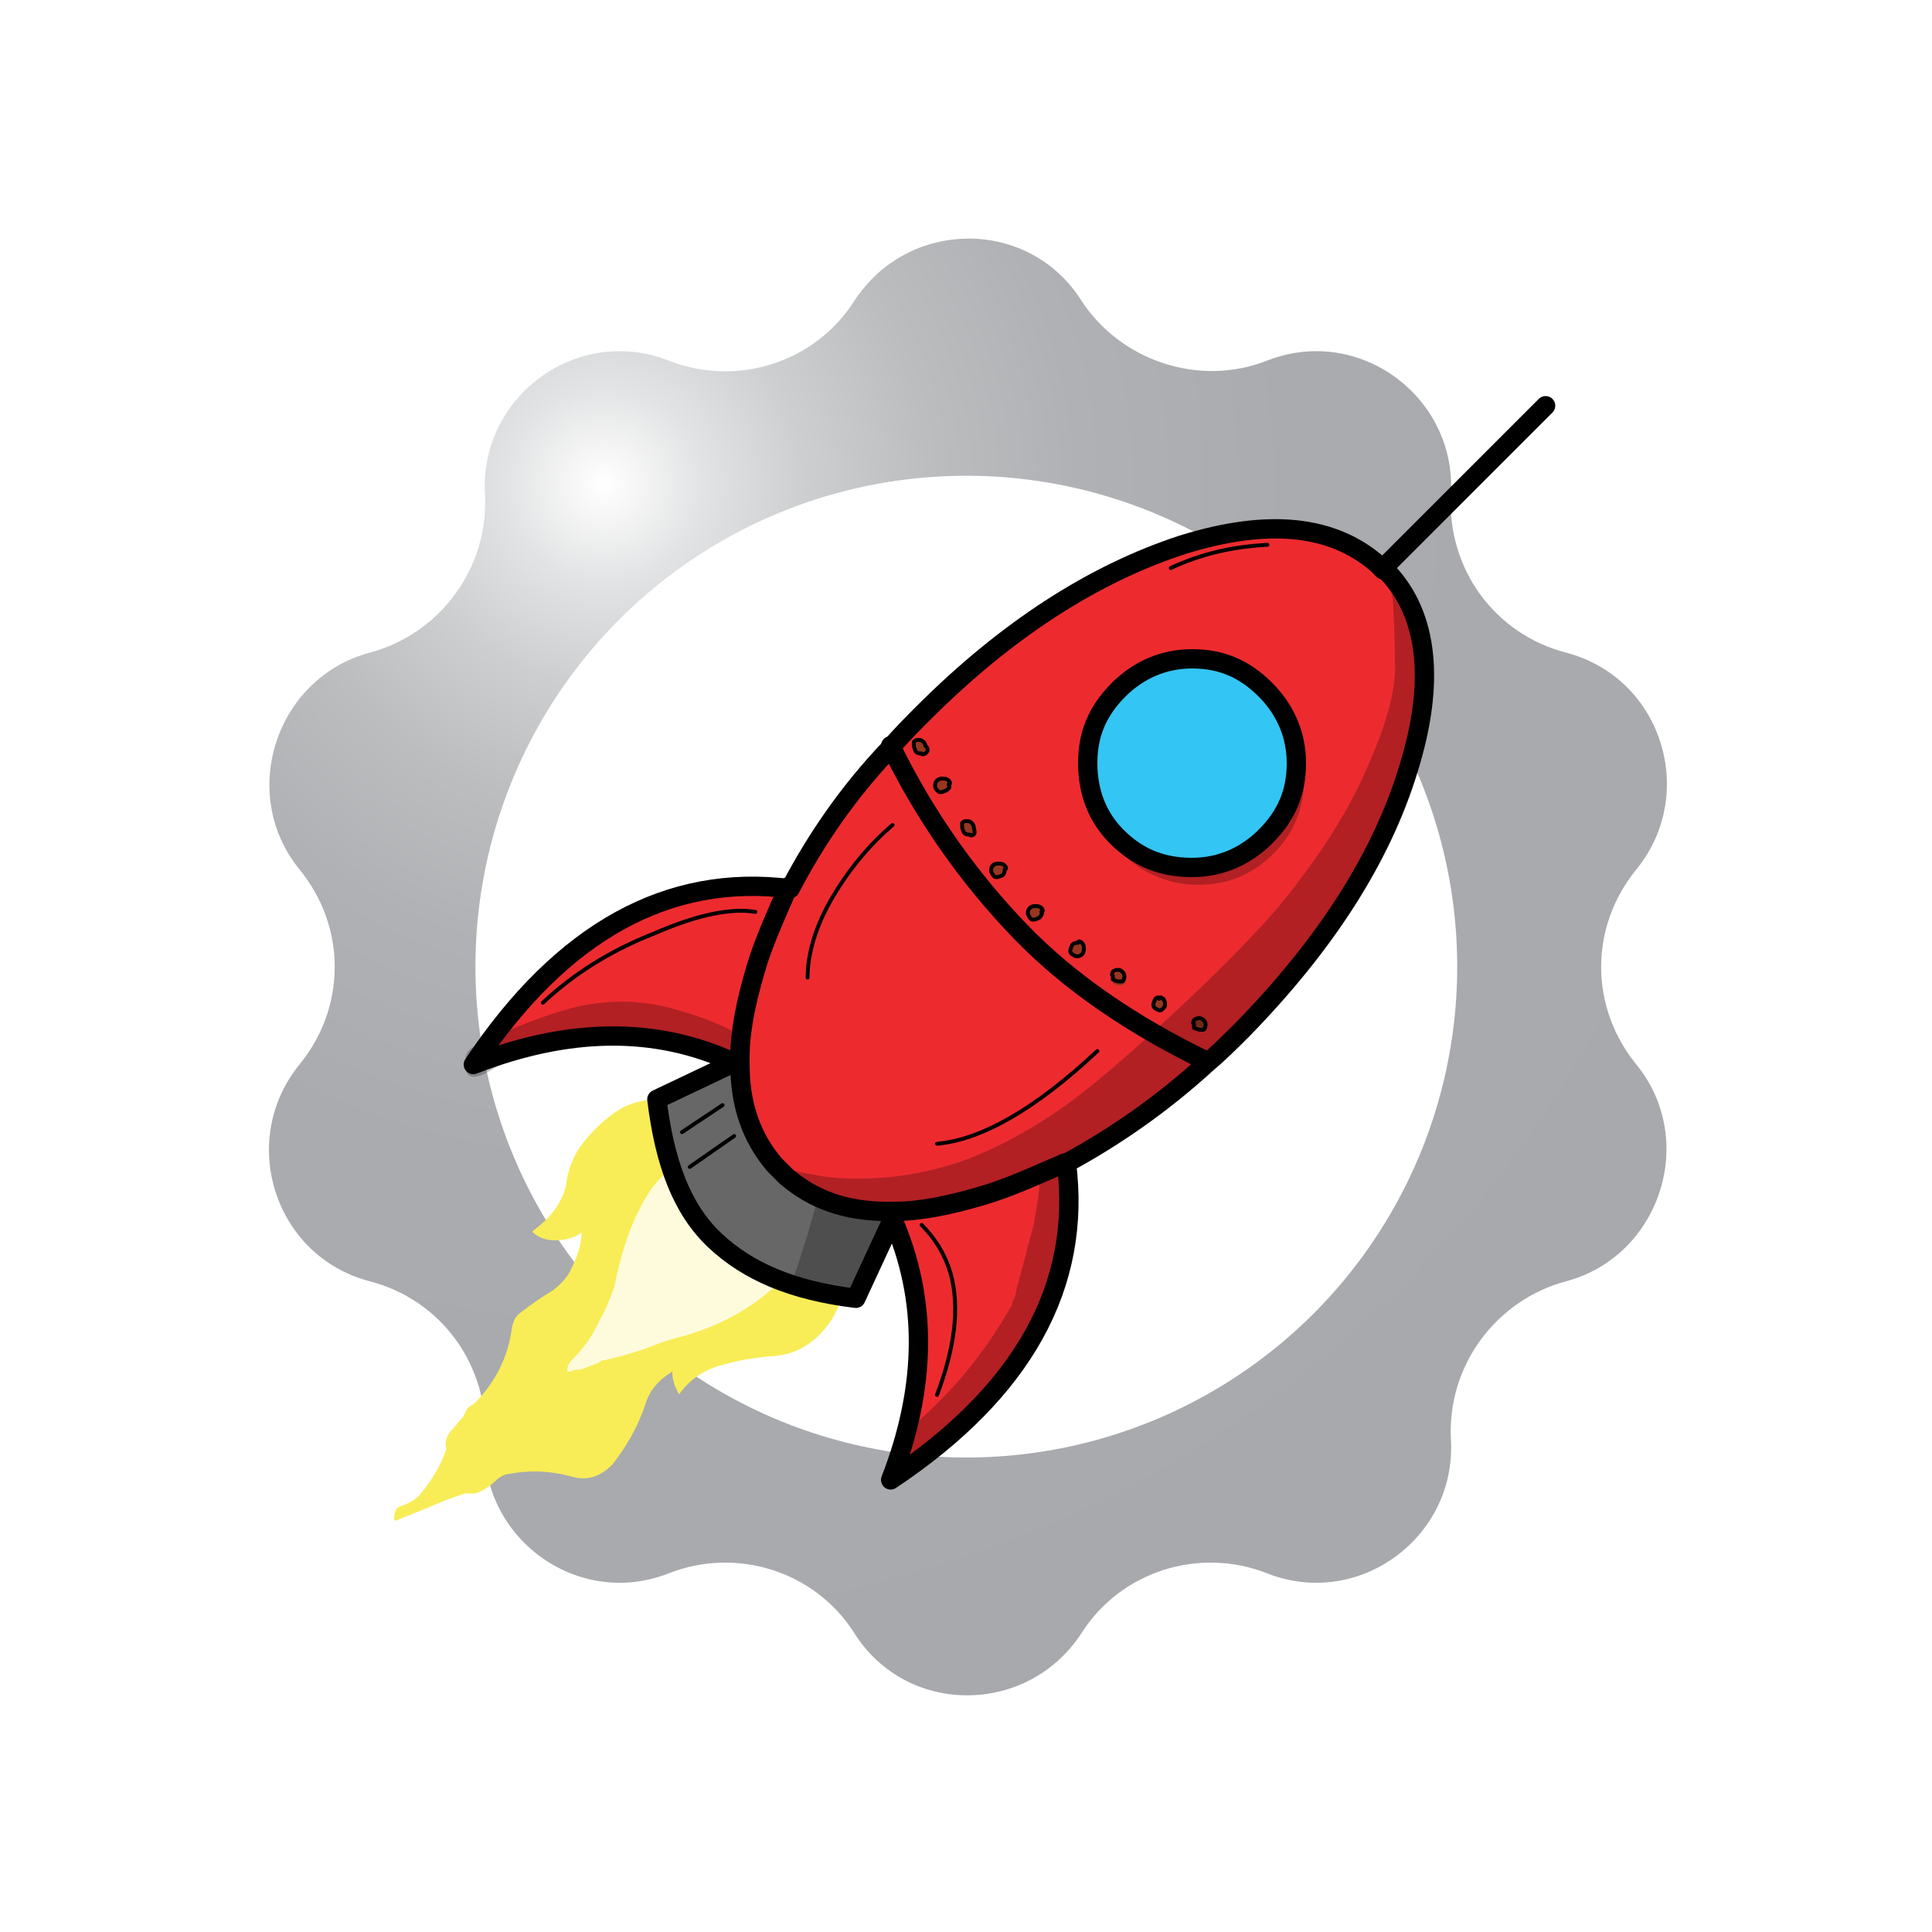 <svg xmlns="http://www.w3.org/2000/svg" xmlns:xlink="http://www.w3.org/1999/xlink" width="100" height="100" viewBox="0 0 100 100"><style>.st0{fill:#FFFFFF;} .st1{clip-path:url(#SVGID_2_);} .st2{clip-path:url(#SVGID_4_);fill:url(#SVGID_5_);} .st3{clip-path:url(#SVGID_7_);fill:none;stroke:#FFFFFF;stroke-miterlimit:10;} .st4{filter:url(#Adobe_OpacityMaskFilter);} .st5{mask:url(#SVGID_8_);} .st6{fill:#F8ED56;} .st7{fill:#FFFFFF;fill-opacity:0.8;} .st8{fill:#676767;} .st9{fill:#ED2B2F;} .st10{fill:#973620;} .st11{fill:#33C5F3;} .st12{fill:none;stroke:#000000;stroke-linecap:round;stroke-linejoin:round;} .st13{fill:none;stroke:#000000;stroke-width:0.2;stroke-linecap:round;stroke-linejoin:round;} .st14{fill-opacity:0.247;} .st15{clip-path:url(#SVGID_10_);} .st16{clip-path:url(#SVGID_12_);fill:url(#SVGID_13_);} .st17{clip-path:url(#SVGID_15_);fill:none;stroke:#FFFFFF;stroke-miterlimit:10;} .st18{filter:url(#Adobe_OpacityMaskFilter_1_);} .st19{mask:url(#SVGID_16_);}</style><defs><path id="SVGID_1_" d="M12.8 11.3h74.5v77.4H12.8z"/></defs><clipPath id="SVGID_2_"><use xlink:href="#SVGID_1_" overflow="visible"/></clipPath><g class="st1"><defs><path id="SVGID_3_" d="M29.7 64.5c-8-11.2-5.4-26.8 5.8-34.8 11.2-8 26.8-5.4 34.8 5.8 8 11.2 5.4 26.8-5.8 34.8-4.4 3.1-9.4 4.6-14.4 4.6-7.9 0-15.5-3.6-20.4-10.4M44 15.2c-2 3-5.7 4.2-9 2.8-5.1-2-10.5 1.9-10.3 7.3.2 3.6-2.2 6.7-5.6 7.6-5.3 1.4-7.4 7.7-4 12 2.2 2.8 2.2 6.7-.1 9.5-3.5 4.2-1.5 10.6 3.8 12 3.4.9 5.7 4.2 5.5 7.7-.3 5.4 5 9.4 10.1 7.5 3.3-1.2 7.1 0 9 3 2.9 4.6 9.6 4.7 12.6.1 2-3 5.7-4.2 9-2.8 5.1 2 10.5-1.9 10.3-7.3-.2-3.6 2.2-6.7 5.6-7.6 5.3-1.4 7.4-7.7 4-12-2.2-2.8-2.2-6.7.1-9.5 3.5-4.2 1.5-10.6-3.8-12-3.4-.9-5.7-4.2-5.5-7.7.3-5.4-5-9.4-10.1-7.5-3.3 1.2-7.1 0-9-3-1.5-2.3-3.9-3.5-6.4-3.5-2.3 0-4.7 1.1-6.2 3.4"/></defs><clipPath id="SVGID_4_"><use xlink:href="#SVGID_3_" overflow="visible"/></clipPath><radialGradient id="SVGID_5_" cx="1.069" cy="-.8" r="1" gradientTransform="matrix(47.455 47.455 47.455 -47.455 18.235 -63.963)" gradientUnits="userSpaceOnUse"><stop offset="0" stop-color="#FFF"/><stop offset=".006" stop-color="#FDFDFD"/><stop offset=".077" stop-color="#E2E3E4"/><stop offset=".158" stop-color="#CCCECF"/><stop offset=".254" stop-color="#BBBDBF"/><stop offset=".372" stop-color="#B0B1B4"/><stop offset=".538" stop-color="#A9ABAE"/><stop offset="1" stop-color="#A7A9AC"/></radialGradient><path class="st2" d="M50-26.8l77.3 77.4L50 127.9l-77.3-77.3"/></g><g class="st1"><defs><path id="SVGID_6_" d="M12.8 11.3h74.5v77.4H12.8z"/></defs><clipPath id="SVGID_7_"><use xlink:href="#SVGID_6_" overflow="visible"/></clipPath><path class="st3" d="M65.4 18.2c5.1-2 10.5 2 10.2 7.4-.2 3.6 2.1 6.8 5.6 7.7 5.3 1.4 7.3 7.8 3.9 12-2.3 2.8-2.3 6.7 0 9.5 3.4 4.2 1.3 10.6-3.9 12-3.4.9-5.8 4.1-5.6 7.7.3 5.4-5.1 9.4-10.2 7.4-3.3-1.3-7.1-.1-9 2.9-3 4.6-9.7 4.6-12.6 0-1.9-3-5.7-4.2-9-2.9-5.1 2-10.5-2-10.2-7.4.2-3.6-2.1-6.8-5.6-7.7-5.3-1.4-7.3-7.8-3.9-12 2.3-2.8 2.3-6.7 0-9.5-3.4-4.2-1.3-10.6 3.9-12 3.4-.9 5.8-4.1 5.6-7.7-.3-5.4 5.1-9.4 10.2-7.4 3.3 1.3 7.1.1 9-2.9 3-4.6 9.7-4.6 12.6 0 1.9 2.9 5.7 4.2 9 2.9z"/><ellipse transform="matrix(0.815 -0.58 0.58 0.815 -19.733 38.283)" class="st3" cx="50" cy="50" rx="24.9" ry="24.9"/></g><defs><filter id="Adobe_OpacityMaskFilter" filterUnits="userSpaceOnUse" x="20" y="20.5" width="60.5" height="58.4"><feFlood result="back" flood-color="#fff" flood-opacity="1"/><feBlend in="SourceGraphic" in2="back"/></filter></defs><g class="st5"><path class="st6" d="M39.8 70.2c1 0 1.9-.4 2.6-1.1.5-.5.9-1.1 1.1-1.8.4-1.2.1-2.1-.8-3-.7-.5-1.6-1-2.5-1.2l-.9-.3c-1.4-.7-2.3-1.7-2.7-3.2 0-.1-.1-.3-.2-.4.1-.8-.2-1.4-1.1-1.9-.3-.2-.7-.4-1.2-.4-.8 0-1.6.2-2.3.7-.7.5-1.3 1.1-1.8 1.8-.4.6-.6 1.2-.7 1.9v.1s-.1.2-.1.3c-.3.8-.8 1.4-1.6 2 0 0-.1.1 0 .1.2.2.6.4 1.1.4s1-.1 1.4-.4c0 .6-.2 1.2-.5 1.8-.2.5-.6.9-1 1.2-.5.3-1.1.7-1.6 1.1-.3.2-.4.4-.5.8-.2 1.6-.9 2.9-2 4-.1 0-.2.1-.3.2 0 0-.1.1-.1.2 0 0-.1.1-.1.2-.2.2-.4.5-.6.7-.3.3-.4.7-.3 1-.3.9-.8 1.7-1.4 2.4-.2.2-.5.4-.8.5-.4.1-.5.3-.5.7 0 .1 0 .1.1.1l1.5-.6c.7-.3 1.4-.6 2.1-.8h.5c.3-.1.7-.3 1.1-.7.1-.1.4-.3.6-.3 1-.2 2-.2 3.2.1.9.3 1.6 0 2.2-.6.7-.9 1.3-1.9 1.7-3.1.2-.7.7-1.3 1.4-1.7 0 .4.1.7.3 1.1 0 0 .1.1.1 0 .6-.8 1.4-1.3 2.4-1.5.6-.2 1.4-.3 2.2-.4z"/><path class="st7" d="M40.5 61c-.1-.1-.2-.2-.3-.2-.7-.2-1.5-.5-2.3-.6-.4-.2-.7-.2-.9-.2.3 0 .6-.1.9-.4v-.1c-.3-.1-.6-.1-.9 0-1.7.3-3 1.3-3.8 2.9-.7 1.3-1.1 2.7-1.4 4.2-.2.6-.5 1.3-.8 1.8-.3.7-.8 1.4-1.4 2-.1.1-.1.1-.2.3-.1.3 0 .4.3.2.2 0 .4 0 .6-.1.2-.1.3-.1.5-.2.1 0 .2-.1.4-.2h.1c.9-.2 1.9-.5 2.9-.9.3-.1.6-.2 1-.3 1.9-.5 3.6-1.4 5-2.7.6-.5 1-1.2 1.2-1.9.4-1.4.1-2.6-.9-3.6z"/><path class="st8" d="M37.9 55l-4.1 1.9c.4 3.3 1.4 5.6 3 7.3s4 2.6 7.3 3l1.9-4.1.2-.4h-.4c-2.1 0-3.8-.6-5.2-1.8l-.3-.3-.3-.3c-1.2-1.4-1.8-3.1-1.8-5.2v-.3-.1l-.3.3z"/><path class="st9" d="M39.2 50.3c.4-1.4 1.1-2.9 1.7-4.3-6.3-.8-11.8 2.2-16.4 9.1 4.9-1.9 9.4-1.9 13.5-.1l.4-.2c0-1.4.2-2.9.8-4.5M55.1 60.1c-1.4.7-2.9 1.3-4.3 1.7-1.7.5-3.2.8-4.5.8l-.2.4c1.9 4.1 1.8 8.6-.1 13.5 6.9-4.6 9.9-10.1 9.1-16.4"/><path class="st9" d="M55.1 60.1c2.5-1.3 5-3 7.3-5.2-3.7-1.8-6.9-4.1-9.6-6.7s-4.9-5.9-6.7-9.6c-2.2 2.4-3.9 4.9-5.2 7.3-.7 1.4-1.3 2.9-1.7 4.3-.5 1.7-.8 3.2-.8 4.5v.4c0 2.1.6 3.8 1.8 5.2l.3.3.3.3c1.4 1.2 3.1 1.8 5.2 1.8h.4c1.3 0 2.8-.3 4.5-.8 1.4-.4 2.8-1.1 4.2-1.8"/><path class="st9" d="M71.6 29.5l-.3-.3c-2.2-2-5.6-2.4-10.1-1-4.6 1.4-9.1 4.3-13.4 8.7-.6.6-1.2 1.2-1.7 1.8 1.8 3.7 4.1 6.9 6.7 9.6 2.7 2.7 5.9 4.9 9.6 6.7.6-.5 1.2-1.1 1.8-1.7 4.3-4.3 7.2-8.8 8.6-13.5 1.4-4.5 1-7.8-1-10.1l-.2-.2"/><path class="st10" d="M57.8 35.7c1-1 2.3-1.6 3.8-1.6s2.7.5 3.8 1.6c1 1 1.6 2.3 1.6 3.8s-.5 2.7-1.6 3.8c-1 1-2.3 1.6-3.8 1.6s-2.8-.5-3.8-1.5-1.5-2.3-1.5-3.8.4-2.8 1.5-3.9M53.8 47.5s-.2.1-.3.1-.1 0-.2-.1l-.1-.2c0-.1 0-.2.1-.3.1-.1.2-.1.3-.1s.2 0 .3.1.1.2 0 .2c.1 0 0 .2-.1.3M51.9 44.7s.1.2 0 .2c0 .1 0 .2-.1.3 0 0-.2.1-.3.1s-.1 0-.2-.1 0-.2-.1-.2c0-.1 0-.2.1-.3.1-.1.2-.1.3-.1s.3 0 .3.1M49 40.9s-.2.1-.3.1-.1 0-.2-.1-.1-.2-.1-.2c0-.1 0-.2.1-.3.1-.1.2-.1.3-.1s.2 0 .3.1.1.2 0 .2c.1.2 0 .2-.1.3M47.9 39s-.2.1-.2 0c-.1 0-.2 0-.3-.1 0 0-.1-.2-.1-.3v-.2c.1-.1.1-.1.3-.1.1 0 .2.1.2.1s.1.1.1.2c.2.2.1.3 0 .4M50.5 42.9c0 .1 0 .2-.1.3 0 0-.2.1-.2 0-.1 0-.2 0-.3-.1 0 0-.1-.2-.1-.3v-.2c.1-.1.1-.1.3-.1.1 0 .2.1.2.1.2.1.2.2.2.3M61.8 52.8c.1-.1.2-.1.3-.1s.1 0 .2.1.1.1.1.2 0 .2-.1.3c0 0-.2.1-.2 0-.1 0-.2 0-.3-.1s0-.1 0-.2c-.1 0-.1-.1 0-.2M59.7 52c0-.1 0-.2.1-.3.1-.1.2-.1.3-.1h.2s.1.2.1.3 0 .1-.1.2c0 0-.1.1-.2.1s-.2-.1-.2-.1c-.1 0-.1-.1-.2-.1M55.5 48.9c.1-.1.2-.1.3-.1h.2s.1.2.1.3 0 .2-.1.3c0 0-.2.1-.3.1s-.2-.1-.2-.1l-.1-.2c0-.1.1-.3.1-.3M58.2 50.9s-.2.1-.2 0c-.1 0-.2 0-.3-.1s-.1-.2 0-.2v-.2c.1-.1.2-.1.3-.1s.1 0 .2.1.1.1.1.2 0 .2-.1.3"/><path class="st10" d="M57.9 51h.2c.1-.1.1-.2.1-.3 0-.1-.1-.2-.1-.2s-.1-.1-.2-.1-.2 0-.3.1c0 0-.1.2 0 .2v.2s.2.1.3.1M55.8 48.8c-.1 0-.2 0-.3.1 0 0-.1.2-.1.3s0 .1.1.2l.2.1c.1 0 .2 0 .3-.1.1-.1.1-.2.1-.3s0-.2-.1-.3-.1 0-.2 0M59.8 51.7s-.1.2-.1.3c0 .1 0 .1.1.2l.2.1c.1 0 .1 0 .2-.1s.1-.1.1-.2 0-.2-.1-.3-.2-.1-.2 0c0-.1-.1-.1-.2 0M62.1 52.7c-.1 0-.2 0-.3.1 0 0-.1.2 0 .2v.2s.2.1.3.1h.2c.1-.1.1-.2.1-.3 0-.1-.1-.2-.1-.2s-.1-.1-.2-.1M50.4 43.2c.1-.1.1-.2.1-.3s0-.1-.1-.2c0 0-.1-.1-.2-.1s-.2 0-.3.1c0 0-.1.1 0 .2 0 .1 0 .2.1.3s.2.1.3.1c-.1 0 .1-.1.1-.1M47.7 39.1h.2c.1-.1.1-.2.1-.3s0-.1-.1-.2c0 0-.1-.1-.2-.1s-.2 0-.3.1c0 0-.1.1 0 .2 0 .1 0 .2.1.3 0-.1.1-.1.2 0M48.8 41c.1 0 .2 0 .3-.1.1-.1.1-.2.1-.3v-.2s-.2-.1-.3-.1-.2 0-.3.1c0 0-.1.2-.1.3 0 .1.1.2.1.2s.1.1.2.1M52 44.9v-.2s-.2-.1-.3-.1-.2 0-.3.1c0 0-.1.2-.1.3s.1.2.1.2l.2.1c.1 0 .2 0 .3-.1.1 0 .1-.1.1-.3M53.6 47.5c.1 0 .2 0 .3-.1.1-.1.1-.2.1-.3v-.2s-.2-.1-.3-.1-.2 0-.3.1c0 0-.1.2-.1.3s.1.2.1.2c0 .1.1.1.2.1z"/><path class="st11" d="M61.5 34.2c-1.5 0-2.7.5-3.8 1.6-1 1-1.6 2.3-1.6 3.8s.5 2.8 1.5 3.8 2.3 1.5 3.8 1.5 2.7-.5 3.8-1.6c1-1 1.6-2.3 1.6-3.8s-.5-2.7-1.6-3.8c-1-1-2.2-1.5-3.7-1.5z"/><path class="st12" d="M80 21l-8.4 8.4.3.3c2 2.2 2.4 5.6 1 10.1-1.4 4.6-4.3 9.1-8.6 13.5-.6.6-1.2 1.2-1.8 1.7-2.4 2.2-4.9 3.9-7.3 5.2.8 6.3-2.2 11.8-9.1 16.4 1.9-4.9 1.9-9.4.1-13.5l-1.9 4.1c-3.3-.4-5.6-1.4-7.3-3s-2.6-4-3-7.3l4-1.9c-4.1-1.9-8.6-1.8-13.5.1 4.6-6.9 10.1-9.9 16.4-9.1 1.3-2.5 3-5 5.2-7.3.5-.6 1.1-1.2 1.7-1.8 4.3-4.3 8.8-7.2 13.4-8.7 4.5-1.4 7.8-1 10.1 1l.3.3"/><path class="st12" d="M57.8 43.3c-1-1-1.5-2.3-1.5-3.8s.5-2.7 1.6-3.8c1-1 2.3-1.6 3.8-1.6s2.7.5 3.8 1.6c1 1 1.6 2.3 1.6 3.8s-.5 2.7-1.6 3.8c-1 1-2.3 1.6-3.8 1.6-1.7 0-2.9-.6-3.9-1.6zM46.3 62.7c1.3 0 2.8-.3 4.5-.8 1.4-.4 2.9-1.1 4.3-1.7M46.1 38.6c1.8 3.7 4.1 6.9 6.7 9.6s5.9 4.9 9.6 6.7M38.3 54.7c0-1.3.3-2.8.8-4.5.4-1.4 1.1-2.9 1.7-4.3"/><path class="st12" d="M46.1 63.1l.2-.4h-.4c-2.1 0-3.8-.6-5.2-1.8l-.3-.3-.3-.3c-1.2-1.4-1.8-3.1-1.8-5.2v-.3-.1l-.4.2"/><path id="rocket_0_Layer2_0_2_STROKES_1_" class="st13" d="M61.8 52.8s-.1.2 0 .2v.2s.2.1.3.1h.2c.1-.1.1-.2.1-.3 0-.1-.1-.2-.1-.2s-.1-.1-.2-.1-.2 0-.3.1zm-2-1.1s-.1.2-.1.3c0 .1 0 .1.1.2l.2.1c.1 0 .1 0 .2-.1s.1-.1.1-.2 0-.2-.1-.3-.2-.1-.2 0c0-.1-.1-.1-.2 0zm-2.2-1.4s-.1.2 0 .2v.2s.2.1.3.1h.2c.1-.1.1-.2.1-.3 0-.1-.1-.2-.1-.2s-.1-.1-.2-.1-.2 0-.3.1zm-2.1-1.4s-.1.2-.1.3 0 .1.1.2l.2.1c.1 0 .2 0 .3-.1.1-.1.1-.2.1-.3s0-.2-.1-.3-.2-.1-.2 0c-.1 0-.2 0-.3.1zm-1.7-1.4s-.2.1-.3.1-.1 0-.2-.1l-.1-.2c0-.1 0-.2.1-.3.1-.1.2-.1.3-.1s.2 0 .3.1.1.2 0 .2c.1 0 0 .2-.1.3zm-1.9-2.2s-.2.1-.3.1-.1 0-.2-.1l-.1-.2c0-.1 0-.2.1-.3.1-.1.2-.1.3-.1s.2 0 .3.1.1.2 0 .2c0 .1 0 .2-.1.3zm-1.5-2.1s-.2.1-.2 0c-.1 0-.2 0-.3-.1 0 0-.1-.2-.1-.3v-.2c.1-.1.1-.1.3-.1.1 0 .2.1.2.1s.1.1.1.2.1.3 0 .4zM49 40.9s-.2.1-.3.1-.1 0-.2-.1-.1-.2-.1-.2c0-.1 0-.2.1-.3.1-.1.2-.1.3-.1s.2 0 .3.1.1.2 0 .2c.1.2 0 .2-.1.3zM47.9 39s-.2.1-.2 0c-.1 0-.2 0-.3-.1 0 0-.1-.2-.1-.3v-.2c.1-.1.1-.1.3-.1.1 0 .2.1.2.1s.1.1.1.2c.2.2.1.3 0 .4z"/><path class="st14" d="M44.2 67.2l1.6-3.6c0-.2-.2-.5-.3-.7 0 0-.1-.1-.2-.1-1.4-.1-2.6-.4-3.7-1.1.3.3.5.6.6.8l-.4 1.4c-.3.9-.5 1.7-.9 2.6 1 .3 2.1.5 3.3.7"/><path class="st14" d="M62.4 55c-.9-.4-1.9-1-2.8-1.5-2.2 2-3.9 3.4-5.3 4.3-1.7 1.1-3.3 1.9-4.8 2.4-1.6.5-3.2.8-5 .8-.7 0-1.4 0-2.4-.2-1.1-.2-1.9-.4-2.4-.7.1.1.2.2.3.4l.3.3.3.3s.1.1.2.1c.2.2.4.3.7.5 1 .6 2.3 1.1 3.7 1.1H44.9c.6-.1 1.4-.1 2.4-.1.5 0 .9 0 1.4-.1.6-.1 1.3-.2 2-.5h.1c.2-.1.5-.2.7-.3h.3c1.1-.4 2.2-.9 3.3-1.4 2.5-1.6 4.9-3.3 7.3-5.4"/><path class="st14" d="M40.4 60.6l-.3-.3c-.1-.1-.2-.2-.3-.4-.3.2 0 .5 1 1.1 0 0 .1.1.2.1 0 0-.1-.1-.2-.1l-.4-.4M55.1 60.5v-.3c-1 .5-2.1 1-3.3 1.4.6 0 1.3-.2 2-.4 0 .7-.2 1.5-.3 2.2-.3 1.1-.6 2.3-.9 3.4 0 .2-.1.4-.2.6v.1C51 70 49.2 72.2 47 74l-.1.1c-.2.8-.5 1.6-.9 2.5 3-2 5.3-4.2 6.8-6.5.2-.3.3-.5.5-.9.1-.1.1-.2.2-.3.1-.2.2-.3.3-.5 0-.1.2-.3.2-.5.2-.5.3-1 .3-1.5.1-.5.3-1.1.4-1.6.4-1.4.4-2.8 0-4.1l.4-.2M64.6 35.2c.2.1.5.4.7.6 1 1 1.6 2.3 1.6 3.8s-.5 2.7-1.6 3.8c-1 1-2.3 1.6-3.8 1.6s-2.8-.5-3.8-1.5c-.3-.3-.6-.7-.9-1.2.3.7.7 1.3 1.2 1.8 1.1 1.1 2.5 1.7 4 1.7s2.8-.5 3.9-1.6 1.6-2.4 1.6-3.9-.6-2.9-1.7-4c-.3-.6-.8-.9-1.2-1.1"/><path class="st14" d="M71.8 29.8l-.3-.3c.3.4.5 1 .6 1.6 0 .4.1 1.5.1 3.1.1 1.5-.5 3.5-1.6 5.9-.9 2-2.2 4-3.6 5.8-1.2 1.6-3.3 3.8-6.1 6.4-.4.4-.9.8-1.3 1.2.8.5 1.8 1 2.8 1.5.6-.5 1.2-1.1 1.8-1.7 4.3-4.3 7.2-8.8 8.6-13.5 1.5-4.4 1.1-7.8-1-10M24.5 55.1c.3-.5.6-.9.9-1.3-.3.1-.6.3-.9.4-.2.1-.4.3-.4.6-.1 1 .3 1.2 1.3.6 1.1-.7 2.2-1.2 3.3-1.5-1.4.1-2.8.5-4.2 1.2"/><path class="st14" d="M36.6 54.3c.2.1.4.1.7.2 1.1.2 1.3-.2.5-1.2-1-.5-2.2-.9-3.4-1.2-1.7-.4-3.4-.3-4.9.1-1.4.4-2.7.9-4 1.5-.3.4-.6.8-.9 1.3 1.4-.5 2.8-.9 4.2-1.2 2.4-.8 5-.6 7.8.5M50.7 61.9c-.7.2-1.4.4-2 .5.3 0 .6 0 1-.2-.1.1.3 0 1-.3z"/><path class="st13" d="M60.6 29.4c1.5-.7 3.1-1.1 5-1.2M56.8 54.4c-3.2 3-6 4.6-8.3 4.8M39.1 47.2c-1.2-.2-2.9.1-5.2 1.1-2.3.9-4.2 2.1-5.8 3.6M46.2 42.7c-1.3 1.1-2.4 2.5-3.2 3.9-.8 1.4-1.2 2.8-1.2 4M38 58.8l-2.3 1.6M35.3 58.6l2.1-1.4M47.7 63.4c.7.7 1.2 1.5 1.5 2.5.5 1.8.2 3.9-.7 6.3"/></g></svg>